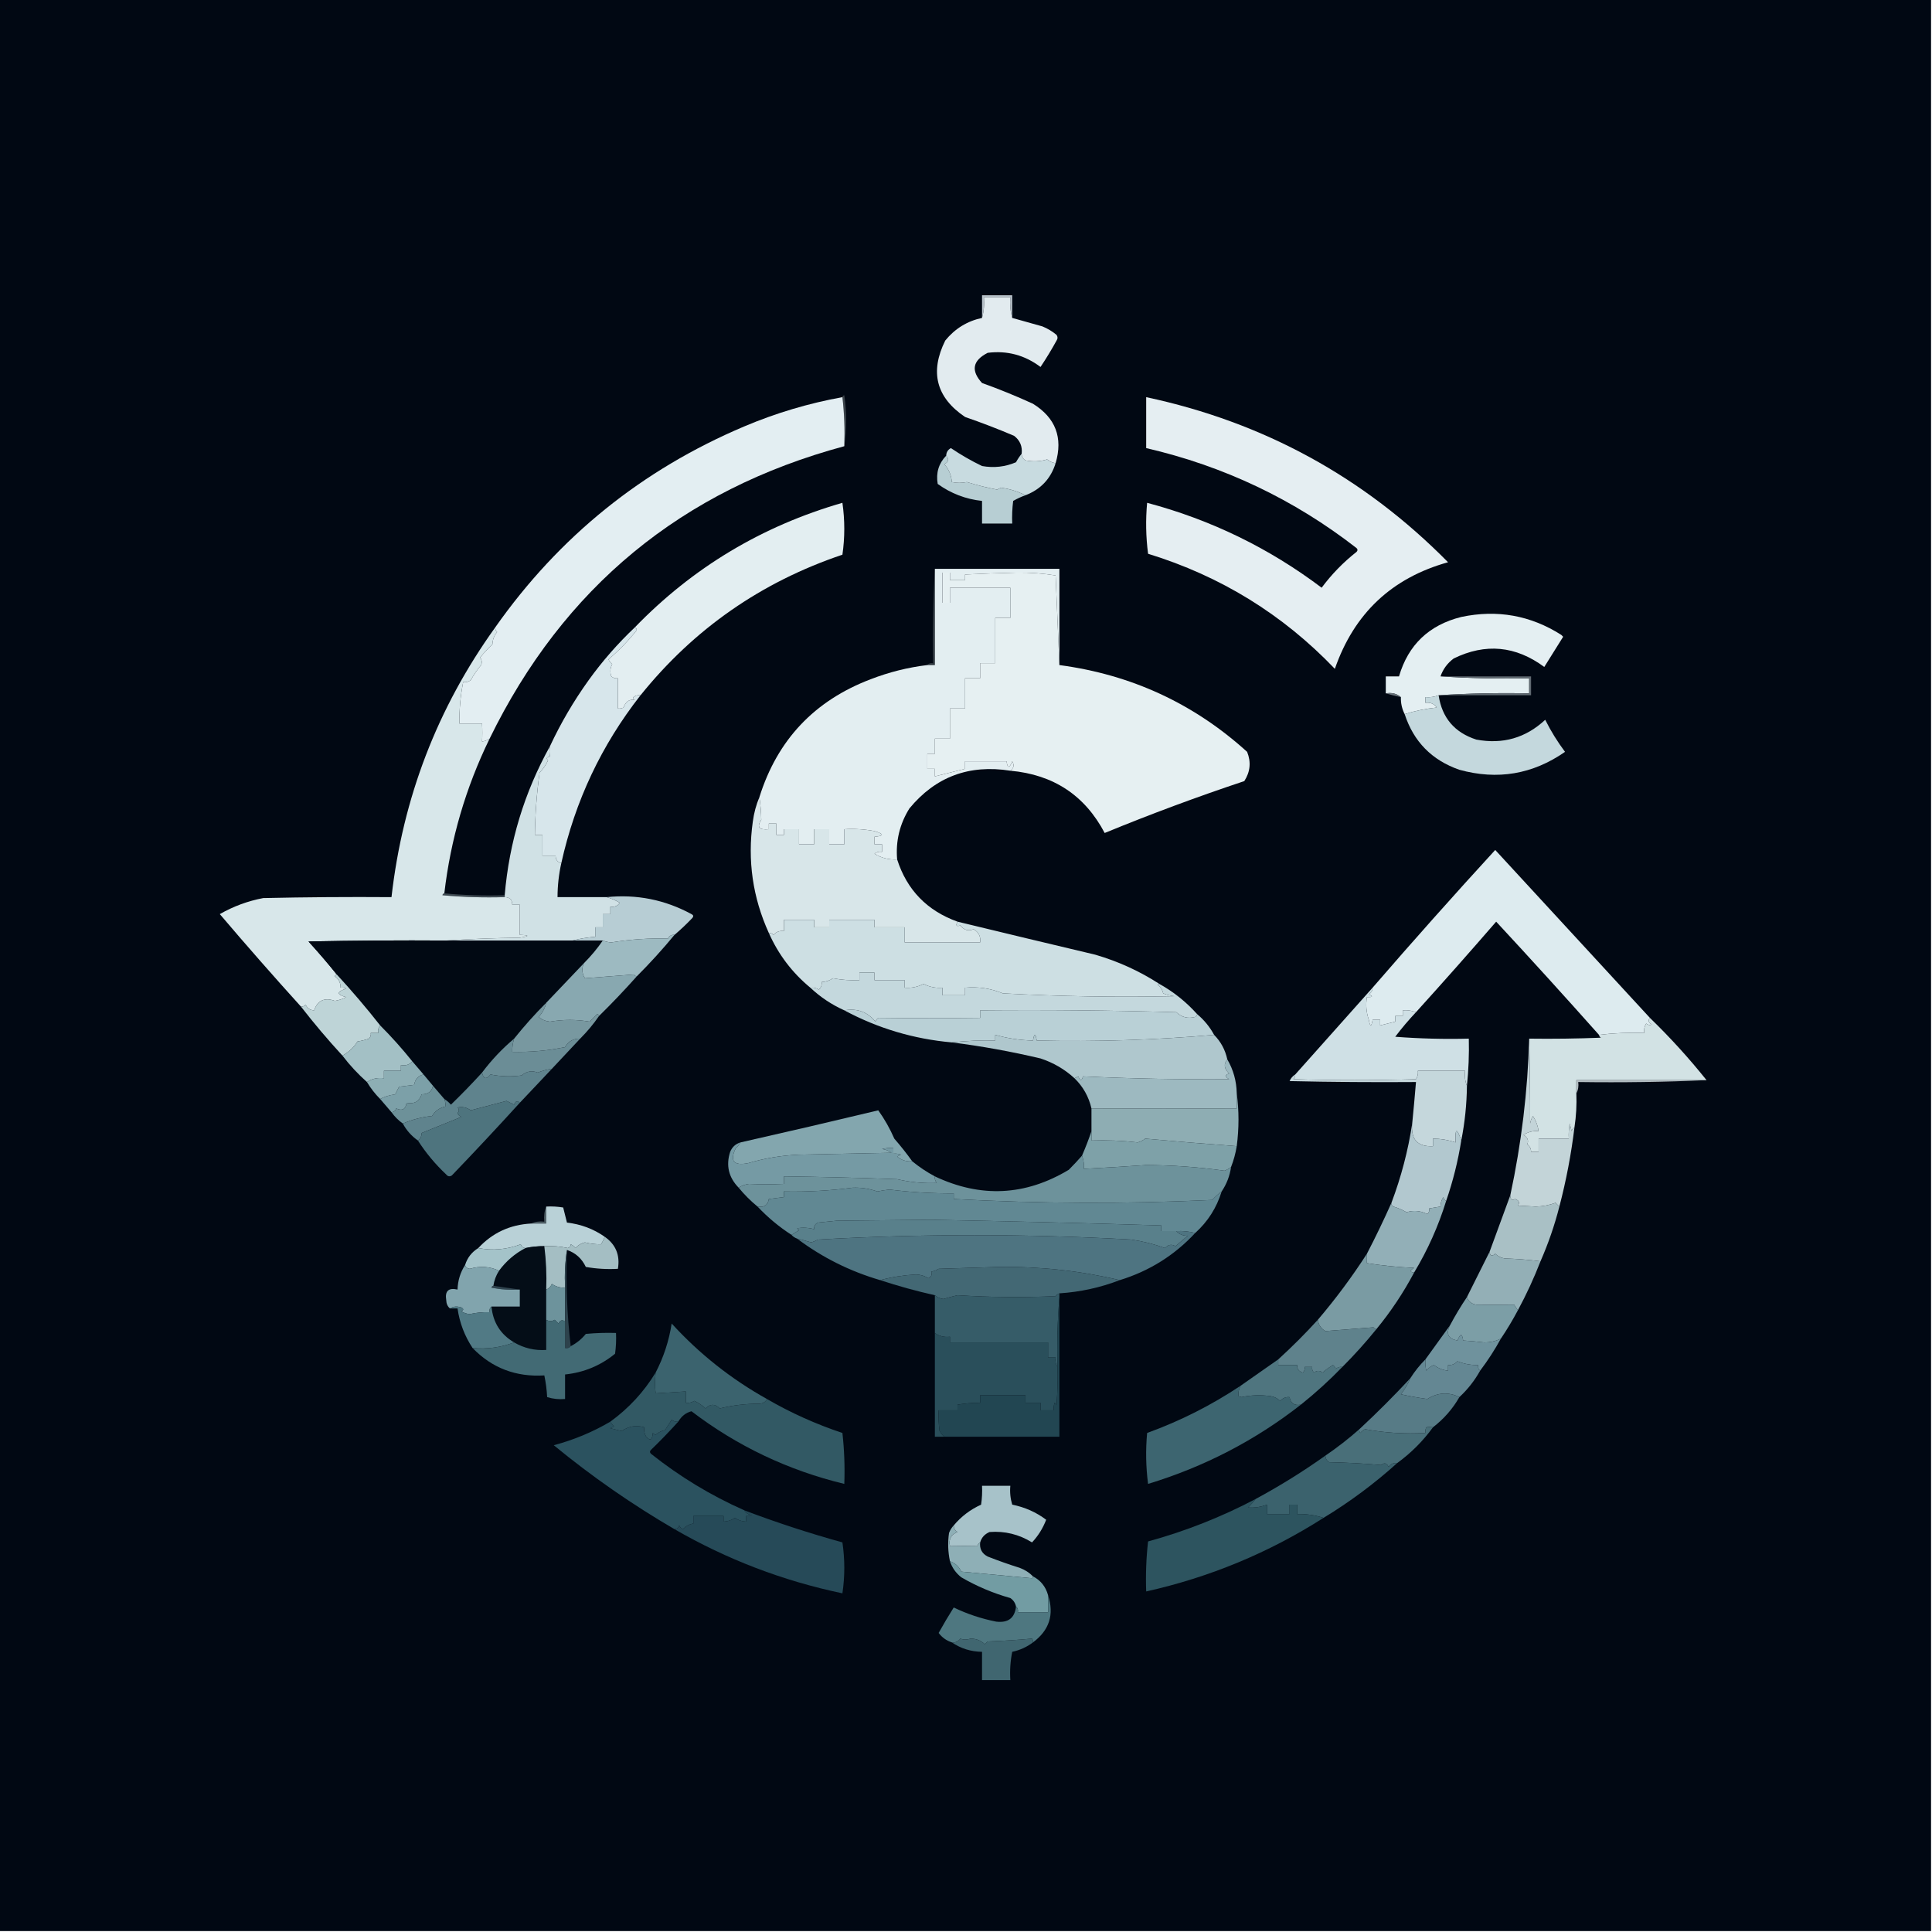 <?xml version="1.0" encoding="UTF-8"?>
<!DOCTYPE svg PUBLIC "-//W3C//DTD SVG 1.1//EN" "http://www.w3.org/Graphics/SVG/1.1/DTD/svg11.dtd">
<svg xmlns="http://www.w3.org/2000/svg" version="1.1" width="1024px" height="1024px" style="shape-rendering:geometricPrecision; text-rendering:geometricPrecision; image-rendering:optimizeQuality; fill-rule:evenodd; clip-rule:evenodd" xmlns:xlink="http://www.w3.org/1999/xlink">
<g><path style="opacity:1" fill="#010813" d="M -0.5,-0.5 C 340.833,-0.5 682.167,-0.5 1023.5,-0.5C 1023.5,340.833 1023.5,682.167 1023.5,1023.5C 682.167,1023.5 340.833,1023.5 -0.5,1023.5C -0.5,682.167 -0.5,340.833 -0.5,-0.5 Z"/></g>
<g><path style="opacity:1" fill="#b8c2ca" d="M 536.5,168.5 C 535.518,165.038 535.185,161.371 535.5,157.5C 530.833,157.5 526.167,157.5 521.5,157.5C 521.815,161.371 521.482,165.038 520.5,168.5C 520.5,164.5 520.5,160.5 520.5,156.5C 525.833,156.5 531.167,156.5 536.5,156.5C 536.5,160.5 536.5,164.5 536.5,168.5 Z"/></g>
<g><path style="opacity:1" fill="#e2ebef" d="M 536.5,168.5 C 541.711,169.973 547.044,171.473 552.5,173C 555.249,174.123 557.749,175.623 560,177.5C 560.667,178.5 560.667,179.5 560,180.5C 557.365,185.298 554.532,189.965 551.5,194.5C 543.16,188.219 533.826,185.719 523.5,187C 515.484,191.098 514.484,196.432 520.5,203C 529.661,206.276 538.661,209.942 547.5,214C 559.478,221.457 563.478,231.957 559.5,245.5C 557.83,245.249 556.33,244.582 555,243.5C 551.256,244.626 547.423,244.793 543.5,244C 542.177,243.184 541.511,242.017 541.5,240.5C 541.953,236.574 540.62,233.408 537.5,231C 528.948,227.362 520.281,224.029 511.5,221C 496.212,210.684 492.712,197.184 501,180.5C 506.129,174.191 512.629,170.191 520.5,168.5C 521.482,165.038 521.815,161.371 521.5,157.5C 526.167,157.5 530.833,157.5 535.5,157.5C 535.185,161.371 535.518,165.038 536.5,168.5 Z"/></g>
<g><path style="opacity:1" fill="#3a4249" d="M 446.5,210.5 C 446.56,209.957 446.893,209.624 447.5,209.5C 448.822,218.658 448.822,227.658 447.5,236.5C 447.826,227.651 447.493,218.984 446.5,210.5 Z"/></g>
<g><path style="opacity:1" fill="#e3eef2" d="M 446.5,210.5 C 447.493,218.984 447.826,227.651 447.5,236.5C 361.281,259.729 298.615,311.395 259.5,391.5C 258.198,392.357 256.865,392.857 255.5,393C 255.678,390.045 255.678,386.879 255.5,383.5C 251.5,383.5 247.5,383.5 243.5,383.5C 243.395,376.087 244.062,368.753 245.5,361.5C 246.978,361.762 248.311,361.429 249.5,360.5C 251.086,357.659 252.92,354.993 255,352.5C 255.595,351.101 255.428,349.768 254.5,348.5C 256.483,346.016 258.65,343.683 261,341.5C 261.093,338.993 261.926,336.826 263.5,335C 262.748,334.329 262.414,333.496 262.5,332.5C 296.331,284.415 340.331,248.915 394.5,226C 411.294,218.901 428.627,213.734 446.5,210.5 Z"/></g>
<g><path style="opacity:1" fill="#b7ced3" d="M 501.5,241.5 C 503.116,243.416 502.782,244.916 500.5,246C 502.873,248.64 504.207,251.807 504.5,255.5C 507.053,256.056 509.72,256.056 512.5,255.5C 517.751,257.146 523.084,258.479 528.5,259.5C 529.167,259.167 529.833,258.833 530.5,258.5C 535.081,259.094 539.414,260.428 543.5,262.5C 541.333,263.269 539.166,264.269 537,265.5C 536.501,269.486 536.334,273.486 536.5,277.5C 531.167,277.5 525.833,277.5 520.5,277.5C 520.5,273.5 520.5,269.5 520.5,265.5C 511.857,264.564 504.024,261.564 497,256.5C 496.002,250.667 497.502,245.667 501.5,241.5 Z"/></g>
<g><path style="opacity:1" fill="#c8dbe0" d="M 541.5,240.5 C 541.511,242.017 542.177,243.184 543.5,244C 547.423,244.793 551.256,244.626 555,243.5C 556.33,244.582 557.83,245.249 559.5,245.5C 556.936,253.732 551.602,259.399 543.5,262.5C 539.414,260.428 535.081,259.094 530.5,258.5C 529.833,258.833 529.167,259.167 528.5,259.5C 523.084,258.479 517.751,257.146 512.5,255.5C 509.72,256.056 507.053,256.056 504.5,255.5C 504.207,251.807 502.873,248.64 500.5,246C 502.782,244.916 503.116,243.416 501.5,241.5C 501.572,239.689 502.405,238.356 504,237.5C 509.232,241.05 514.732,244.217 520.5,247C 526.755,248.127 532.755,247.46 538.5,245C 539.399,243.348 540.399,241.848 541.5,240.5 Z"/></g>
<g><path style="opacity:1" fill="#e5eef2" d="M 607.5,210.5 C 669.723,223.771 723.056,252.938 767.5,298C 737.694,306.303 717.694,325.136 707.5,354.5C 679.938,325.657 646.938,305.323 608.5,293.5C 607.335,284.518 607.168,275.518 608,266.5C 641.848,275.508 672.681,290.508 700.5,311.5C 705.814,304.352 711.981,298.019 719,292.5C 719.667,291.833 719.667,291.167 719,290.5C 685.843,264.709 648.676,247.042 607.5,237.5C 607.5,228.5 607.5,219.5 607.5,210.5 Z"/></g>
<g><path style="opacity:1" fill="#e3eef1" d="M 339.5,368.5 C 338.448,368.351 337.448,368.517 336.5,369C 335.167,369.667 335.167,370.333 336.5,371C 333.635,370.459 331.635,371.793 330.5,375C 329.552,375.483 328.552,375.649 327.5,375.5C 327.5,370.167 327.5,364.833 327.5,359.5C 326.178,359.67 325.011,359.337 324,358.5C 323.242,356.231 323.409,354.064 324.5,352C 323.643,351.311 322.977,350.478 322.5,349.5C 328.041,344.793 333.041,339.627 337.5,334C 337.43,333.235 337.097,332.735 336.5,332.5C 367.171,300.818 403.838,278.818 446.5,266.5C 447.817,275.727 447.817,284.893 446.5,294C 403.49,308.487 367.824,333.321 339.5,368.5 Z"/></g>
<g><path style="opacity:1" fill="#30383f" d="M 495.5,301.5 C 495.5,318.5 495.5,335.5 495.5,352.5C 494.167,352.5 492.833,352.5 491.5,352.5C 492.209,351.596 493.209,351.263 494.5,351.5C 494.17,334.658 494.503,317.992 495.5,301.5 Z"/></g>
<g><path style="opacity:1" fill="#e4eff2" d="M 763.5,358.5 C 778.991,359.496 794.658,359.83 810.5,359.5C 810.5,362.167 810.5,364.833 810.5,367.5C 794.325,367.17 778.325,367.504 762.5,368.5C 760.283,369.369 757.95,369.702 755.5,369.5C 755.5,370.5 755.5,371.5 755.5,372.5C 758.045,372.151 760.045,372.984 761.5,375C 755.647,375.601 749.98,376.768 744.5,378.5C 743.072,375.697 742.405,372.697 742.5,369.5C 740.365,367.631 737.698,366.964 734.5,367.5C 734.5,364.5 734.5,361.5 734.5,358.5C 736.833,358.5 739.167,358.5 741.5,358.5C 746.39,341.78 757.39,331.28 774.5,327C 793.552,322.98 811.219,326.147 827.5,336.5C 827.833,336.833 828.167,337.167 828.5,337.5C 825.167,342.833 821.833,348.167 818.5,353.5C 803.328,342.282 787.328,340.782 770.5,349C 767.152,351.501 764.818,354.668 763.5,358.5 Z"/></g>
<g><path style="opacity:1" fill="#e3eef1" d="M 495.5,301.5 C 517.5,301.5 539.5,301.5 561.5,301.5C 561.5,318.5 561.5,335.5 561.5,352.5C 560.826,336.765 560.16,320.931 559.5,305C 552.729,303.915 545.895,303.415 539,303.5C 529.7,303.725 520.533,304.059 511.5,304.5C 511.5,305.5 511.5,306.5 511.5,307.5C 508.833,307.5 506.167,307.5 503.5,307.5C 503.5,306.167 503.5,304.833 503.5,303.5C 502.167,303.5 500.833,303.5 499.5,303.5C 499.5,308.833 499.5,314.167 499.5,319.5C 500.833,319.5 502.167,319.5 503.5,319.5C 503.5,316.833 503.5,314.167 503.5,311.5C 514.167,311.5 524.833,311.5 535.5,311.5C 535.5,316.833 535.5,322.167 535.5,327.5C 532.833,327.5 530.167,327.5 527.5,327.5C 527.5,335.5 527.5,343.5 527.5,351.5C 524.833,351.5 522.167,351.5 519.5,351.5C 519.5,354.167 519.5,356.833 519.5,359.5C 516.833,359.5 514.167,359.5 511.5,359.5C 511.5,364.833 511.5,370.167 511.5,375.5C 508.833,375.5 506.167,375.5 503.5,375.5C 503.5,380.833 503.5,386.167 503.5,391.5C 500.833,391.5 498.167,391.5 495.5,391.5C 495.5,394.167 495.5,396.833 495.5,399.5C 494.167,399.5 492.833,399.5 491.5,399.5C 491.5,402.167 491.5,404.833 491.5,407.5C 492.833,407.5 494.167,407.5 495.5,407.5C 495.5,408.833 495.5,410.167 495.5,411.5C 500.815,410.188 506.148,408.855 511.5,407.5C 511.5,406.167 511.5,404.833 511.5,403.5C 518.833,403.5 526.167,403.5 533.5,403.5C 534.004,407.335 535.004,407.335 536.5,403.5C 537.684,405.467 537.351,407.134 535.5,408.5C 513.672,405.047 495.838,411.714 482,428.5C 476.847,436.779 474.68,445.779 475.5,455.5C 471.191,455.756 467.191,454.756 463.5,452.5C 464.689,451.571 466.022,451.238 467.5,451.5C 467.5,450.167 467.5,448.833 467.5,447.5C 466.167,447.5 464.833,447.5 463.5,447.5C 463.5,446.167 463.5,444.833 463.5,443.5C 468.694,443.058 468.694,442.058 463.5,440.5C 458.208,439.505 452.875,439.172 447.5,439.5C 447.5,442.167 447.5,444.833 447.5,447.5C 444.833,447.5 442.167,447.5 439.5,447.5C 439.5,444.833 439.5,442.167 439.5,439.5C 436.833,439.5 434.167,439.5 431.5,439.5C 431.5,442.167 431.5,444.833 431.5,447.5C 428.833,447.5 426.167,447.5 423.5,447.5C 423.5,444.833 423.5,442.167 423.5,439.5C 420.833,439.5 418.167,439.5 415.5,439.5C 415.5,440.5 415.5,441.5 415.5,442.5C 414.167,442.5 412.833,442.5 411.5,442.5C 411.5,440.5 411.5,438.5 411.5,436.5C 410.167,436.5 408.833,436.5 407.5,436.5C 407.5,437.5 407.5,438.5 407.5,439.5C 402.297,440.016 400.964,438.35 403.5,434.5C 403.422,430.51 403.089,426.51 402.5,422.5C 411.993,392.171 431.659,371.338 461.5,360C 471.209,356.239 481.209,353.739 491.5,352.5C 492.833,352.5 494.167,352.5 495.5,352.5C 495.5,335.5 495.5,318.5 495.5,301.5 Z"/></g>
<g><path style="opacity:1" fill="#677178" d="M 734.5,367.5 C 737.698,366.964 740.365,367.631 742.5,369.5C 739.72,368.922 737.053,368.255 734.5,367.5 Z"/></g>
<g><path style="opacity:1" fill="#606971" d="M 763.5,358.5 C 779.5,358.5 795.5,358.5 811.5,358.5C 811.5,361.833 811.5,365.167 811.5,368.5C 795.167,368.5 778.833,368.5 762.5,368.5C 778.325,367.504 794.325,367.17 810.5,367.5C 810.5,364.833 810.5,362.167 810.5,359.5C 794.658,359.83 778.991,359.496 763.5,358.5 Z"/></g>
<g><path style="opacity:1" fill="#e6f0f2" d="M 561.5,352.5 C 599.606,357.571 632.773,372.904 661,398.5C 663.179,403.908 662.679,409.075 659.5,414C 634.511,422.329 609.844,431.496 585.5,441.5C 574.99,421.554 558.323,410.554 535.5,408.5C 537.351,407.134 537.684,405.467 536.5,403.5C 535.004,407.335 534.004,407.335 533.5,403.5C 526.167,403.5 518.833,403.5 511.5,403.5C 511.5,404.833 511.5,406.167 511.5,407.5C 506.148,408.855 500.815,410.188 495.5,411.5C 495.5,410.167 495.5,408.833 495.5,407.5C 494.167,407.5 492.833,407.5 491.5,407.5C 491.5,404.833 491.5,402.167 491.5,399.5C 492.833,399.5 494.167,399.5 495.5,399.5C 495.5,396.833 495.5,394.167 495.5,391.5C 498.167,391.5 500.833,391.5 503.5,391.5C 503.5,386.167 503.5,380.833 503.5,375.5C 506.167,375.5 508.833,375.5 511.5,375.5C 511.5,370.167 511.5,364.833 511.5,359.5C 514.167,359.5 516.833,359.5 519.5,359.5C 519.5,356.833 519.5,354.167 519.5,351.5C 522.167,351.5 524.833,351.5 527.5,351.5C 527.5,343.5 527.5,335.5 527.5,327.5C 530.167,327.5 532.833,327.5 535.5,327.5C 535.5,322.167 535.5,316.833 535.5,311.5C 524.833,311.5 514.167,311.5 503.5,311.5C 503.5,314.167 503.5,316.833 503.5,319.5C 502.167,319.5 500.833,319.5 499.5,319.5C 499.5,314.167 499.5,308.833 499.5,303.5C 500.833,303.5 502.167,303.5 503.5,303.5C 503.5,304.833 503.5,306.167 503.5,307.5C 506.167,307.5 508.833,307.5 511.5,307.5C 511.5,306.5 511.5,305.5 511.5,304.5C 520.533,304.059 529.7,303.725 539,303.5C 545.895,303.415 552.729,303.915 559.5,305C 560.16,320.931 560.826,336.765 561.5,352.5 Z"/></g>
<g><path style="opacity:1" fill="#c4d8dd" d="M 762.5,368.5 C 764.289,380.457 770.956,388.291 782.5,392C 796.522,394.623 808.689,391.123 819,381.5C 821.999,387.502 825.499,393.168 829.5,398.5C 812.388,410.408 793.721,413.574 773.5,408C 758.922,402.922 749.255,393.089 744.5,378.5C 749.98,376.768 755.647,375.601 761.5,375C 760.045,372.984 758.045,372.151 755.5,372.5C 755.5,371.5 755.5,370.5 755.5,369.5C 757.95,369.702 760.283,369.369 762.5,368.5 Z"/></g>
<g><path style="opacity:1" fill="#d7e6eb" d="M 336.5,332.5 C 337.097,332.735 337.43,333.235 337.5,334C 333.041,339.627 328.041,344.793 322.5,349.5C 322.977,350.478 323.643,351.311 324.5,352C 323.409,354.064 323.242,356.231 324,358.5C 325.011,359.337 326.178,359.67 327.5,359.5C 327.5,364.833 327.5,370.167 327.5,375.5C 328.552,375.649 329.552,375.483 330.5,375C 331.635,371.793 333.635,370.459 336.5,371C 335.167,370.333 335.167,369.667 336.5,369C 337.448,368.517 338.448,368.351 339.5,368.5C 318.809,394.887 304.809,424.554 297.5,457.5C 295.468,456.952 294.468,455.619 294.5,453.5C 292.167,453.5 289.833,453.5 287.5,453.5C 287.5,449.833 287.5,446.167 287.5,442.5C 286.167,442.5 284.833,442.5 283.5,442.5C 283.654,431.453 284.487,420.453 286,409.5C 287.87,407.595 289.37,405.428 290.5,403C 289.366,401.984 289.699,401.317 291.5,401C 291.146,399.374 291.146,397.541 291.5,395.5C 297.205,383.266 304.039,371.599 312,360.5C 319.287,350.381 327.453,341.048 336.5,332.5 Z"/></g>
<g><path style="opacity:1" fill="#d0e1e5" d="M 291.5,395.5 C 291.146,397.541 291.146,399.374 291.5,401C 289.699,401.317 289.366,401.984 290.5,403C 289.37,405.428 287.87,407.595 286,409.5C 284.487,420.453 283.654,431.453 283.5,442.5C 284.833,442.5 286.167,442.5 287.5,442.5C 287.5,446.167 287.5,449.833 287.5,453.5C 289.833,453.5 292.167,453.5 294.5,453.5C 294.468,455.619 295.468,456.952 297.5,457.5C 296.181,463.419 295.514,469.419 295.5,475.5C 304.167,475.5 312.833,475.5 321.5,475.5C 323.903,476.131 326.236,477.131 328.5,478.5C 327.332,480.217 325.665,480.884 323.5,480.5C 323.5,481.833 323.5,483.167 323.5,484.5C 322.167,484.5 320.833,484.5 319.5,484.5C 319.5,486.833 319.5,489.167 319.5,491.5C 318.167,491.5 316.833,491.5 315.5,491.5C 315.5,493.167 315.5,494.833 315.5,496.5C 311.316,496.851 307.316,497.518 303.5,498.5C 281.167,498.5 258.833,498.5 236.5,498.5C 249.327,497.669 262.327,497.169 275.5,497C 280.794,496.182 280.794,495.682 275.5,495.5C 275.5,490.167 275.5,484.833 275.5,479.5C 274.167,479.5 272.833,479.5 271.5,479.5C 271.512,476.858 270.179,475.525 267.5,475.5C 267.5,475.167 267.5,474.833 267.5,474.5C 269.898,446.317 277.898,419.983 291.5,395.5 Z"/></g>
<g><path style="opacity:1" fill="#d8e6e9" d="M 402.5,422.5 C 403.089,426.51 403.422,430.51 403.5,434.5C 400.964,438.35 402.297,440.016 407.5,439.5C 407.5,438.5 407.5,437.5 407.5,436.5C 408.833,436.5 410.167,436.5 411.5,436.5C 411.5,438.5 411.5,440.5 411.5,442.5C 412.833,442.5 414.167,442.5 415.5,442.5C 415.5,441.5 415.5,440.5 415.5,439.5C 418.167,439.5 420.833,439.5 423.5,439.5C 423.5,442.167 423.5,444.833 423.5,447.5C 426.167,447.5 428.833,447.5 431.5,447.5C 431.5,444.833 431.5,442.167 431.5,439.5C 434.167,439.5 436.833,439.5 439.5,439.5C 439.5,442.167 439.5,444.833 439.5,447.5C 442.167,447.5 444.833,447.5 447.5,447.5C 447.5,444.833 447.5,442.167 447.5,439.5C 452.875,439.172 458.208,439.505 463.5,440.5C 468.694,442.058 468.694,443.058 463.5,443.5C 463.5,444.833 463.5,446.167 463.5,447.5C 464.833,447.5 466.167,447.5 467.5,447.5C 467.5,448.833 467.5,450.167 467.5,451.5C 466.022,451.238 464.689,451.571 463.5,452.5C 467.191,454.756 471.191,455.756 475.5,455.5C 480.676,471.678 491.342,482.678 507.5,488.5C 506.407,490.567 506.907,491.234 509,490.5C 510.952,492.998 513.285,493.665 516,492.5C 518.741,494.067 519.908,496.401 519.5,499.5C 506.167,499.5 492.833,499.5 479.5,499.5C 479.5,496.833 479.5,494.167 479.5,491.5C 474.167,491.5 468.833,491.5 463.5,491.5C 463.5,490.167 463.5,488.833 463.5,487.5C 455.5,487.5 447.5,487.5 439.5,487.5C 439.5,488.833 439.5,490.167 439.5,491.5C 436.833,491.5 434.167,491.5 431.5,491.5C 431.5,490.167 431.5,488.833 431.5,487.5C 426.167,487.5 420.833,487.5 415.5,487.5C 415.5,489.5 415.5,491.5 415.5,493.5C 413.278,493.178 411.444,493.845 410,495.5C 409.329,494.748 408.496,494.414 407.5,494.5C 398.955,475.758 396.121,456.091 399,435.5C 399.614,430.89 400.78,426.557 402.5,422.5 Z"/></g>
<g><path style="opacity:1" fill="#ddebef" d="M 874.5,539.5 C 873.355,540.793 873.689,541.959 875.5,543C 874.451,543.492 873.451,543.326 872.5,542.5C 871.548,544.045 871.215,545.712 871.5,547.5C 863.414,547.199 855.414,547.533 847.5,548.5C 829.574,528.343 811.408,508.343 793,488.5C 778.968,504.694 764.801,520.694 750.5,536.5C 748.283,535.631 745.95,535.298 743.5,535.5C 743.5,536.5 743.5,537.5 743.5,538.5C 742.167,538.5 740.833,538.5 739.5,538.5C 739.5,539.5 739.5,540.5 739.5,541.5C 736.833,542.167 734.167,542.833 731.5,543.5C 731.5,542.5 731.5,541.5 731.5,540.5C 730.167,540.5 728.833,540.5 727.5,540.5C 726.883,544.422 726.216,544.422 725.5,540.5C 724.141,536.471 723.808,532.471 724.5,528.5C 727.598,528.587 727.932,528.087 725.5,527C 726.823,526.184 727.489,525.017 727.5,523.5C 748.831,498.838 770.497,474.504 792.5,450.5C 819.827,480.161 847.16,509.828 874.5,539.5 Z"/></g>
<g><path style="opacity:1" fill="#3d4850" d="M 235.5,473.5 C 245.987,474.494 256.654,474.828 267.5,474.5C 267.5,474.833 267.5,475.167 267.5,475.5C 256.48,475.832 245.48,475.499 234.5,474.5C 234.624,473.893 234.957,473.56 235.5,473.5 Z"/></g>
<g><path style="opacity:1" fill="#d8e7ea" d="M 262.5,332.5 C 262.414,333.496 262.748,334.329 263.5,335C 261.926,336.826 261.093,338.993 261,341.5C 258.65,343.683 256.483,346.016 254.5,348.5C 255.428,349.768 255.595,351.101 255,352.5C 252.92,354.993 251.086,357.659 249.5,360.5C 248.311,361.429 246.978,361.762 245.5,361.5C 244.062,368.753 243.395,376.087 243.5,383.5C 247.5,383.5 251.5,383.5 255.5,383.5C 255.678,386.879 255.678,390.045 255.5,393C 256.865,392.857 258.198,392.357 259.5,391.5C 246.839,417.48 238.839,444.814 235.5,473.5C 234.957,473.56 234.624,473.893 234.5,474.5C 245.48,475.499 256.48,475.832 267.5,475.5C 270.179,475.525 271.512,476.858 271.5,479.5C 272.833,479.5 274.167,479.5 275.5,479.5C 275.5,484.833 275.5,490.167 275.5,495.5C 280.794,495.682 280.794,496.182 275.5,497C 262.327,497.169 249.327,497.669 236.5,498.5C 212.164,498.333 187.831,498.5 163.5,499C 168.71,504.706 173.71,510.539 178.5,516.5C 177.957,516.56 177.624,516.893 177.5,517.5C 179.571,518.976 180.571,520.976 180.5,523.5C 181.552,523.351 182.552,523.517 183.5,524C 178.306,525.67 178.306,527.17 183.5,528.5C 181.608,529.473 179.608,530.14 177.5,530.5C 172.035,528.534 168.369,530.2 166.5,535.5C 164.408,535.439 162.908,534.439 162,532.5C 161.329,533.252 160.496,533.586 159.5,533.5C 144.949,517.426 130.615,501.093 116.5,484.5C 123.683,480.383 131.35,477.55 139.5,476C 162.164,475.5 184.831,475.333 207.5,475.5C 213.48,422.866 231.813,375.199 262.5,332.5 Z"/></g>
<g><path style="opacity:1" fill="#b7cdd4" d="M 321.5,475.5 C 337.46,473.881 352.46,476.881 366.5,484.5C 367.521,485.002 367.688,485.668 367,486.5C 363.964,489.704 360.797,492.704 357.5,495.5C 355.876,495.36 354.71,496.027 354,497.5C 344.089,497.203 334.089,497.87 324,499.5C 322.408,499.395 320.908,499.061 319.5,498.5C 314.167,498.5 308.833,498.5 303.5,498.5C 307.316,497.518 311.316,496.851 315.5,496.5C 315.5,494.833 315.5,493.167 315.5,491.5C 316.833,491.5 318.167,491.5 319.5,491.5C 319.5,489.167 319.5,486.833 319.5,484.5C 320.833,484.5 322.167,484.5 323.5,484.5C 323.5,483.167 323.5,481.833 323.5,480.5C 325.665,480.884 327.332,480.217 328.5,478.5C 326.236,477.131 323.903,476.131 321.5,475.5 Z"/></g>
<g><path style="opacity:1" fill="#010913" d="M 236.5,498.5 C 258.833,498.5 281.167,498.5 303.5,498.5C 308.833,498.5 314.167,498.5 319.5,498.5C 316.543,502.792 313.21,506.792 309.5,510.5C 302.861,517.474 296.194,524.474 289.5,531.5C 283.491,537.51 277.825,543.843 272.5,550.5C 266.13,555.869 260.463,561.869 255.5,568.5C 250.23,574.271 244.73,579.938 239,585.5C 237.961,584.29 236.794,583.29 235.5,582.5C 233.471,580.142 231.471,577.808 229.5,575.5C 227.823,573.46 226.156,571.46 224.5,569.5C 222.471,567.142 220.471,564.808 218.5,562.5C 213.175,555.843 207.509,549.51 201.5,543.5C 194.179,534.181 186.512,525.181 178.5,516.5C 173.71,510.539 168.71,504.706 163.5,499C 187.831,498.5 212.164,498.333 236.5,498.5 Z"/></g>
<g><path style="opacity:1" fill="#cddfe3" d="M 507.5,488.5 C 531.776,494.39 556.109,500.223 580.5,506C 592.686,509.55 604.02,514.717 614.5,521.5C 614.062,521.435 613.728,521.601 613.5,522C 615.099,523.066 616.099,524.566 616.5,526.5C 618.423,527.308 620.423,527.808 622.5,528C 592.178,528.627 561.845,528.127 531.5,526.5C 525.123,523.868 518.457,522.868 511.5,523.5C 511.5,524.833 511.5,526.167 511.5,527.5C 507.5,527.5 503.5,527.5 499.5,527.5C 499.5,526.167 499.5,524.833 499.5,523.5C 495.975,523.785 492.642,523.119 489.5,521.5C 486.358,523.119 483.025,523.785 479.5,523.5C 479.5,522.167 479.5,520.833 479.5,519.5C 474.167,519.5 468.833,519.5 463.5,519.5C 463.5,518.167 463.5,516.833 463.5,515.5C 460.833,515.5 458.167,515.5 455.5,515.5C 455.5,516.833 455.5,518.167 455.5,519.5C 450.789,519.718 446.122,519.385 441.5,518.5C 439.666,519.754 437.666,520.421 435.5,520.5C 435.688,522.103 435.188,523.437 434,524.5C 432.644,523.62 431.144,523.286 429.5,523.5C 419.87,515.542 412.537,505.875 407.5,494.5C 408.496,494.414 409.329,494.748 410,495.5C 411.444,493.845 413.278,493.178 415.5,493.5C 415.5,491.5 415.5,489.5 415.5,487.5C 420.833,487.5 426.167,487.5 431.5,487.5C 431.5,488.833 431.5,490.167 431.5,491.5C 434.167,491.5 436.833,491.5 439.5,491.5C 439.5,490.167 439.5,488.833 439.5,487.5C 447.5,487.5 455.5,487.5 463.5,487.5C 463.5,488.833 463.5,490.167 463.5,491.5C 468.833,491.5 474.167,491.5 479.5,491.5C 479.5,494.167 479.5,496.833 479.5,499.5C 492.833,499.5 506.167,499.5 519.5,499.5C 519.908,496.401 518.741,494.067 516,492.5C 513.285,493.665 510.952,492.998 509,490.5C 506.907,491.234 506.407,490.567 507.5,488.5 Z"/></g>
<g><path style="opacity:1" fill="#9dbac1" d="M 357.5,495.5 C 351.174,503.158 344.508,510.492 337.5,517.5C 336.883,517.389 336.383,517.056 336,516.5C 327.333,517.167 318.667,517.833 310,518.5C 308.39,515.872 308.223,513.205 309.5,510.5C 313.21,506.792 316.543,502.792 319.5,498.5C 320.908,499.061 322.408,499.395 324,499.5C 334.089,497.87 344.089,497.203 354,497.5C 354.71,496.027 355.876,495.36 357.5,495.5 Z"/></g>
<g><path style="opacity:1" fill="#c4d8dd" d="M 614.5,521.5 C 622.038,525.7 628.704,531.034 634.5,537.5C 634.389,538.117 634.056,538.617 633.5,539C 629.65,540.038 626.317,539.204 623.5,536.5C 588.84,535.5 554.173,535.167 519.5,535.5C 519.5,536.833 519.5,538.167 519.5,539.5C 501.447,539.736 483.447,539.736 465.5,539.5C 464.808,540.025 464.308,540.692 464,541.5C 459.744,536.297 454.244,534.297 447.5,535.5C 440.803,532.489 434.803,528.489 429.5,523.5C 431.144,523.286 432.644,523.62 434,524.5C 435.188,523.437 435.688,522.103 435.5,520.5C 437.666,520.421 439.666,519.754 441.5,518.5C 446.122,519.385 450.789,519.718 455.5,519.5C 455.5,518.167 455.5,516.833 455.5,515.5C 458.167,515.5 460.833,515.5 463.5,515.5C 463.5,516.833 463.5,518.167 463.5,519.5C 468.833,519.5 474.167,519.5 479.5,519.5C 479.5,520.833 479.5,522.167 479.5,523.5C 483.025,523.785 486.358,523.119 489.5,521.5C 492.642,523.119 495.975,523.785 499.5,523.5C 499.5,524.833 499.5,526.167 499.5,527.5C 503.5,527.5 507.5,527.5 511.5,527.5C 511.5,526.167 511.5,524.833 511.5,523.5C 518.457,522.868 525.123,523.868 531.5,526.5C 561.845,528.127 592.178,528.627 622.5,528C 620.423,527.808 618.423,527.308 616.5,526.5C 616.099,524.566 615.099,523.066 613.5,522C 613.728,521.601 614.062,521.435 614.5,521.5 Z"/></g>
<g><path style="opacity:1" fill="#88a8b0" d="M 309.5,510.5 C 308.223,513.205 308.39,515.872 310,518.5C 318.667,517.833 327.333,517.167 336,516.5C 336.383,517.056 336.883,517.389 337.5,517.5C 331.055,524.733 324.389,531.733 317.5,538.5C 317.44,537.957 317.107,537.624 316.5,537.5C 315.167,538.833 313.833,540.167 312.5,541.5C 305.531,540.288 298.531,540.288 291.5,541.5C 289.22,541.267 287.22,540.434 285.5,539C 287.54,536.815 288.874,534.315 289.5,531.5C 296.194,524.474 302.861,517.474 309.5,510.5 Z"/></g>
<g><path style="opacity:1" fill="#b9d0d6" d="M 447.5,535.5 C 454.244,534.297 459.744,536.297 464,541.5C 464.308,540.692 464.808,540.025 465.5,539.5C 483.447,539.736 501.447,539.736 519.5,539.5C 519.5,538.167 519.5,536.833 519.5,535.5C 554.173,535.167 588.84,535.5 623.5,536.5C 626.317,539.204 629.65,540.038 633.5,539C 634.056,538.617 634.389,538.117 634.5,537.5C 638.215,540.607 641.215,544.273 643.5,548.5C 612.252,551.225 580.918,552.225 549.5,551.5C 548.833,547.5 548.167,547.5 547.5,551.5C 540.676,551.362 534.01,550.362 527.5,548.5C 527.5,549.5 527.5,550.5 527.5,551.5C 519.799,551.309 512.132,551.642 504.5,552.5C 484.234,550.689 465.234,545.022 447.5,535.5 Z"/></g>
<g><path style="opacity:1" fill="#bed4d7" d="M 178.5,516.5 C 186.512,525.181 194.179,534.181 201.5,543.5C 200.566,544.568 200.232,545.901 200.5,547.5C 199.167,547.5 197.833,547.5 196.5,547.5C 196.719,548.675 196.386,549.675 195.5,550.5C 193.556,551.189 191.556,551.689 189.5,552C 187.509,555.172 184.843,557.672 181.5,559.5C 173.791,551.127 166.458,542.46 159.5,533.5C 160.496,533.586 161.329,533.252 162,532.5C 162.908,534.439 164.408,535.439 166.5,535.5C 168.369,530.2 172.035,528.534 177.5,530.5C 179.608,530.14 181.608,529.473 183.5,528.5C 178.306,527.17 178.306,525.67 183.5,524C 182.552,523.517 181.552,523.351 180.5,523.5C 180.571,520.976 179.571,518.976 177.5,517.5C 177.624,516.893 177.957,516.56 178.5,516.5 Z"/></g>
<g><path style="opacity:1" fill="#7898a0" d="M 289.5,531.5 C 288.874,534.315 287.54,536.815 285.5,539C 287.22,540.434 289.22,541.267 291.5,541.5C 298.531,540.288 305.531,540.288 312.5,541.5C 313.833,540.167 315.167,538.833 316.5,537.5C 317.107,537.624 317.44,537.957 317.5,538.5C 314.566,542.773 311.233,546.773 307.5,550.5C 303.861,550.422 301.194,551.922 299.5,555C 290.285,556.906 280.952,557.739 271.5,557.5C 271.448,555.097 271.781,552.764 272.5,550.5C 277.825,543.843 283.491,537.51 289.5,531.5 Z"/></g>
<g><path style="opacity:1" fill="#cfe0e5" d="M 727.5,523.5 C 727.489,525.017 726.823,526.184 725.5,527C 727.932,528.087 727.598,528.587 724.5,528.5C 723.808,532.471 724.141,536.471 725.5,540.5C 726.216,544.422 726.883,544.422 727.5,540.5C 728.833,540.5 730.167,540.5 731.5,540.5C 731.5,541.5 731.5,542.5 731.5,543.5C 734.167,542.833 736.833,542.167 739.5,541.5C 739.5,540.5 739.5,539.5 739.5,538.5C 740.833,538.5 742.167,538.5 743.5,538.5C 743.5,537.5 743.5,536.5 743.5,535.5C 745.95,535.298 748.283,535.631 750.5,536.5C 746.604,540.617 742.937,544.95 739.5,549.5C 752.483,550.499 765.483,550.832 778.5,550.5C 778.705,558.867 778.371,567.2 777.5,575.5C 776.527,573.052 776.194,570.385 776.5,567.5C 768.167,567.5 759.833,567.5 751.5,567.5C 751.714,569.144 751.38,570.644 750.5,572C 728.833,572.667 707.167,572.667 685.5,572C 686.252,571.329 686.586,570.496 686.5,569.5C 700.195,554.141 713.862,538.808 727.5,523.5 Z"/></g>
<g><path style="opacity:1" fill="#afc7cd" d="M 643.5,548.5 C 647.064,552.091 649.398,556.425 650.5,561.5C 648.432,563.961 648.766,566.461 651.5,569C 649.109,569.691 649.109,570.691 651.5,572C 625.595,572.206 599.761,571.706 574,570.5C 573.374,572.991 572.541,572.991 571.5,570.5C 570.817,570.863 570.15,571.196 569.5,571.5C 564.316,566.737 558.316,563.237 551.5,561C 535.862,557.303 520.195,554.47 504.5,552.5C 512.132,551.642 519.799,551.309 527.5,551.5C 527.5,550.5 527.5,549.5 527.5,548.5C 534.01,550.362 540.676,551.362 547.5,551.5C 548.167,547.5 548.833,547.5 549.5,551.5C 580.918,552.225 612.252,551.225 643.5,548.5 Z"/></g>
<g><path style="opacity:1" fill="#d2e2e4" d="M 874.5,539.5 C 885.21,549.876 895.21,560.876 904.5,572.5C 881.5,572.5 858.5,572.5 835.5,572.5C 835.5,574.833 835.5,577.167 835.5,579.5C 835.746,585.559 835.413,591.559 834.5,597.5C 833.778,597.918 833.278,598.584 833,599.5C 832.667,598.167 832.333,596.833 832,595.5C 831.503,598.146 831.336,600.813 831.5,603.5C 826.167,603.5 820.833,603.5 815.5,603.5C 815.5,605.833 815.5,608.167 815.5,610.5C 814.167,610.5 812.833,610.5 811.5,610.5C 811.52,608.857 810.853,607.524 809.5,606.5C 810.349,604.49 809.682,602.823 807.5,601.5C 809.933,599.946 812.6,599.28 815.5,599.5C 815.083,596.657 814.083,593.99 812.5,591.5C 811.719,592.729 811.219,594.062 811,595.5C 811.036,580.536 810.869,565.536 810.5,550.5C 823.171,550.667 835.838,550.5 848.5,550C 847.944,549.617 847.611,549.117 847.5,548.5C 855.414,547.533 863.414,547.199 871.5,547.5C 871.215,545.712 871.548,544.045 872.5,542.5C 873.451,543.326 874.451,543.492 875.5,543C 873.689,541.959 873.355,540.793 874.5,539.5 Z"/></g>
<g><path style="opacity:1" fill="#a3c0c5" d="M 201.5,543.5 C 207.509,549.51 213.175,555.843 218.5,562.5C 217.082,564.308 215.082,564.975 212.5,564.5C 212.5,565.5 212.5,566.5 212.5,567.5C 209.5,567.5 206.5,567.5 203.5,567.5C 203.5,568.833 203.5,570.167 203.5,571.5C 200.123,571.068 197.123,571.735 194.5,573.5C 189.711,569.255 185.378,564.589 181.5,559.5C 184.843,557.672 187.509,555.172 189.5,552C 191.556,551.689 193.556,551.189 195.5,550.5C 196.386,549.675 196.719,548.675 196.5,547.5C 197.833,547.5 199.167,547.5 200.5,547.5C 200.232,545.901 200.566,544.568 201.5,543.5 Z"/></g>
<g><path style="opacity:1" fill="#6b8d96" d="M 272.5,550.5 C 271.781,552.764 271.448,555.097 271.5,557.5C 280.952,557.739 290.285,556.906 299.5,555C 301.194,551.922 303.861,550.422 307.5,550.5C 302.5,555.833 297.5,561.167 292.5,566.5C 289.933,566.855 287.433,567.521 285,568.5C 281.941,567.287 279.108,567.787 276.5,570C 270.96,570.764 265.46,570.597 260,569.5C 257.75,572.287 256.25,571.954 255.5,568.5C 260.463,561.869 266.13,555.869 272.5,550.5 Z"/></g>
<g><path style="opacity:1" fill="#8daeb4" d="M 218.5,562.5 C 220.471,564.808 222.471,567.142 224.5,569.5C 221.682,570.156 220.015,571.989 219.5,575C 216.833,575.333 214.167,575.667 211.5,576C 210.833,577.333 210.167,578.667 209.5,580C 206.176,580.517 203.51,581.35 201.5,582.5C 198.785,579.786 196.451,576.786 194.5,573.5C 197.123,571.735 200.123,571.068 203.5,571.5C 203.5,570.167 203.5,568.833 203.5,567.5C 206.5,567.5 209.5,567.5 212.5,567.5C 212.5,566.5 212.5,565.5 212.5,564.5C 215.082,564.975 217.082,564.308 218.5,562.5 Z"/></g>
<g><path style="opacity:1" fill="#7ca0a8" d="M 224.5,569.5 C 226.156,571.46 227.823,573.46 229.5,575.5C 228.843,578.559 226.843,580.059 223.5,580C 222.164,583.832 219.497,585.332 215.5,584.5C 215.005,587.997 213.172,588.997 210,587.5C 209.583,588.756 208.75,589.423 207.5,589.5C 205.5,587.167 203.5,584.833 201.5,582.5C 203.51,581.35 206.176,580.517 209.5,580C 210.167,578.667 210.833,577.333 211.5,576C 214.167,575.667 216.833,575.333 219.5,575C 220.015,571.989 221.682,570.156 224.5,569.5 Z"/></g>
<g><path style="opacity:1" fill="#b2bcc1" d="M 904.5,572.5 C 882.575,573.499 859.909,573.833 836.5,573.5C 836.795,575.735 836.461,577.735 835.5,579.5C 835.5,577.167 835.5,574.833 835.5,572.5C 858.5,572.5 881.5,572.5 904.5,572.5 Z"/></g>
<g><path style="opacity:1" fill="#9db9c0" d="M 650.5,561.5 C 653.704,566.972 655.371,572.972 655.5,579.5C 655.5,582.167 655.5,584.833 655.5,587.5C 629.778,587.637 604.111,587.637 578.5,587.5C 577.046,581.254 574.046,575.921 569.5,571.5C 570.15,571.196 570.817,570.863 571.5,570.5C 572.541,572.991 573.374,572.991 574,570.5C 599.761,571.706 625.595,572.206 651.5,572C 649.109,570.691 649.109,569.691 651.5,569C 648.766,566.461 648.432,563.961 650.5,561.5 Z"/></g>
<g><path style="opacity:1" fill="#6d9199" d="M 229.5,575.5 C 231.471,577.808 233.471,580.142 235.5,582.5C 236.028,583.847 236.195,585.181 236,586.5C 232.933,587.195 230.6,588.862 229,591.5C 223.607,592.053 218.44,593.387 213.5,595.5C 211.167,593.833 209.167,591.833 207.5,589.5C 208.75,589.423 209.583,588.756 210,587.5C 213.172,588.997 215.005,587.997 215.5,584.5C 219.497,585.332 222.164,583.832 223.5,580C 226.843,580.059 228.843,578.559 229.5,575.5 Z"/></g>
<g><path style="opacity:1" fill="#c5d7dc" d="M 777.5,575.5 C 777.399,585.303 776.399,594.97 774.5,604.5C 772.129,597.513 771.129,597.846 771.5,605.5C 767.63,604.201 763.63,603.534 759.5,603.5C 759.5,604.833 759.5,606.167 759.5,607.5C 751.33,607.902 747.663,603.902 748.5,595.5C 749.227,588.173 749.893,580.84 750.5,573.5C 728.164,573.667 705.831,573.5 683.5,573C 684.163,571.482 685.163,570.315 686.5,569.5C 686.586,570.496 686.252,571.329 685.5,572C 707.167,572.667 728.833,572.667 750.5,572C 751.38,570.644 751.714,569.144 751.5,567.5C 759.833,567.5 768.167,567.5 776.5,567.5C 776.194,570.385 776.527,573.052 777.5,575.5 Z"/></g>
<g><path style="opacity:1" fill="#8eadb3" d="M 655.5,579.5 C 656.735,588.686 656.735,598.019 655.5,607.5C 639.207,606.295 623.041,604.962 607,603.5C 605.806,604.43 604.473,605.097 603,605.5C 594.876,604.545 586.71,604.212 578.5,604.5C 578.5,602.833 578.5,601.167 578.5,599.5C 578.5,595.5 578.5,591.5 578.5,587.5C 604.111,587.637 629.778,587.637 655.5,587.5C 655.5,584.833 655.5,582.167 655.5,579.5 Z"/></g>
<g><path style="opacity:1" fill="#5f838d" d="M 292.5,566.5 C 286.805,572.526 281.139,578.526 275.5,584.5C 274.213,583.232 273.213,583.565 272.5,585.5C 271.167,584.833 269.833,584.167 268.5,583.5C 262.169,585.163 255.835,586.829 249.5,588.5C 247.348,586.931 245.014,586.431 242.5,587C 243.424,587.85 243.424,588.85 242.5,590C 242.905,590.945 243.572,591.612 244.5,592C 237.512,594.826 230.512,597.66 223.5,600.5C 223.473,602.199 222.806,603.533 221.5,604.5C 218.097,602.1 215.43,599.1 213.5,595.5C 218.44,593.387 223.607,592.053 229,591.5C 230.6,588.862 232.933,587.195 236,586.5C 236.195,585.181 236.028,583.847 235.5,582.5C 236.794,583.29 237.961,584.29 239,585.5C 244.73,579.938 250.23,574.271 255.5,568.5C 256.25,571.954 257.75,572.287 260,569.5C 265.46,570.597 270.96,570.764 276.5,570C 279.108,567.787 281.941,567.287 285,568.5C 287.433,567.521 289.933,566.855 292.5,566.5 Z"/></g>
<g><path style="opacity:1" fill="#4e747e" d="M 275.5,584.5 C 263.705,597.464 251.705,610.297 239.5,623C 238.365,623.749 237.365,623.583 236.5,622.5C 230.7,617.045 225.7,611.045 221.5,604.5C 222.806,603.533 223.473,602.199 223.5,600.5C 230.512,597.66 237.512,594.826 244.5,592C 243.572,591.612 242.905,590.945 242.5,590C 243.424,588.85 243.424,587.85 242.5,587C 245.014,586.431 247.348,586.931 249.5,588.5C 255.835,586.829 262.169,585.163 268.5,583.5C 269.833,584.167 271.167,584.833 272.5,585.5C 273.213,583.565 274.213,583.232 275.5,584.5 Z"/></g>
<g><path style="opacity:1" fill="#83a6ae" d="M 483.5,615.5 C 480.475,615.769 477.808,614.936 475.5,613C 476.167,612.667 476.833,612.333 477.5,612C 476.207,611.51 474.873,611.343 473.5,611.5C 473.5,610.5 473.5,609.5 473.5,608.5C 471.473,608.338 469.473,608.505 467.5,609C 469.384,609.216 471.051,609.883 472.5,611C 456.167,611.333 439.833,611.667 423.5,612C 414.291,612.387 405.291,613.887 396.5,616.5C 388.823,618.003 386.657,615.336 390,608.5C 391.045,607.627 391.878,606.627 392.5,605.5C 416.859,599.994 441.192,594.327 465.5,588.5C 468.824,593.14 471.657,598.14 474,603.5C 477.381,607.375 480.547,611.375 483.5,615.5 Z"/></g>
<g><path style="opacity:1" fill="#c3d4d8" d="M 810.5,550.5 C 810.869,565.536 811.036,580.536 811,595.5C 811.219,594.062 811.719,592.729 812.5,591.5C 814.083,593.99 815.083,596.657 815.5,599.5C 812.6,599.28 809.933,599.946 807.5,601.5C 809.682,602.823 810.349,604.49 809.5,606.5C 810.853,607.524 811.52,608.857 811.5,610.5C 812.833,610.5 814.167,610.5 815.5,610.5C 815.5,608.167 815.5,605.833 815.5,603.5C 820.833,603.5 826.167,603.5 831.5,603.5C 831.336,600.813 831.503,598.146 832,595.5C 832.333,596.833 832.667,598.167 833,599.5C 833.278,598.584 833.778,597.918 834.5,597.5C 832.784,611.693 830.118,625.693 826.5,639.5C 825.849,638.909 825.182,638.243 824.5,637.5C 821.193,638.75 817.693,639.416 814,639.5C 810.833,639.333 807.667,639.167 804.5,639C 805.622,637.387 805.122,636.22 803,635.5C 801.375,636.412 800.541,635.745 800.5,633.5C 806.394,606.021 809.727,578.354 810.5,550.5 Z"/></g>
<g><path style="opacity:1" fill="#7ea1a8" d="M 578.5,599.5 C 578.5,601.167 578.5,602.833 578.5,604.5C 586.71,604.212 594.876,604.545 603,605.5C 604.473,605.097 605.806,604.43 607,603.5C 623.041,604.962 639.207,606.295 655.5,607.5C 654.866,611.373 653.866,615.039 652.5,618.5C 651.469,619.355 650.303,620.022 649,620.5C 635.25,618.568 621.416,617.568 607.5,617.5C 596.371,618.292 585.371,618.958 574.5,619.5C 574.676,617.204 574.342,614.871 573.5,612.5C 575.387,608.158 577.054,603.825 578.5,599.5 Z"/></g>
<g><path style="opacity:1" fill="#759aa4" d="M 392.5,605.5 C 391.878,606.627 391.045,607.627 390,608.5C 386.657,615.336 388.823,618.003 396.5,616.5C 405.291,613.887 414.291,612.387 423.5,612C 439.833,611.667 456.167,611.333 472.5,611C 471.051,609.883 469.384,609.216 467.5,609C 469.473,608.505 471.473,608.338 473.5,608.5C 473.5,609.5 473.5,610.5 473.5,611.5C 474.873,611.343 476.207,611.51 477.5,612C 476.833,612.333 476.167,612.667 475.5,613C 477.808,614.936 480.475,615.769 483.5,615.5C 487.228,618.559 491.228,621.226 495.5,623.5C 495.33,624.822 495.663,625.989 496.5,627C 489.395,627.269 482.395,626.603 475.5,625C 455.505,624.25 435.505,623.75 415.5,623.5C 415.5,624.833 415.5,626.167 415.5,627.5C 409.262,627.793 403.095,627.793 397,627.5C 394.991,627.758 393.157,628.425 391.5,629.5C 386.182,624.05 384.682,617.717 387,610.5C 388.076,607.921 389.909,606.254 392.5,605.5 Z"/></g>
<g><path style="opacity:1" fill="#b2c8cf" d="M 748.5,595.5 C 747.663,603.902 751.33,607.902 759.5,607.5C 759.5,606.167 759.5,604.833 759.5,603.5C 763.63,603.534 767.63,604.201 771.5,605.5C 771.129,597.846 772.129,597.513 774.5,604.5C 772.769,615.424 770.102,626.091 766.5,636.5C 765.778,636.082 765.278,635.416 765,634.5C 763.991,636.025 763.491,637.692 763.5,639.5C 761.5,639.833 759.5,640.167 757.5,640.5C 757.719,641.675 757.386,642.675 756.5,643.5C 752.927,641.684 749.261,641.351 745.5,642.5C 743.278,641.222 740.944,640.222 738.5,639.5C 737.702,639.043 737.369,638.376 737.5,637.5C 742.666,623.776 746.333,609.776 748.5,595.5 Z"/></g>
<g><path style="opacity:1" fill="#6d929b" d="M 573.5,612.5 C 574.342,614.871 574.676,617.204 574.5,619.5C 585.371,618.958 596.371,618.292 607.5,617.5C 621.416,617.568 635.25,618.568 649,620.5C 650.303,620.022 651.469,619.355 652.5,618.5C 651.796,623.29 650.129,627.623 647.5,631.5C 645.743,632.787 644.076,634.287 642.5,636C 596.82,638.144 551.153,637.977 505.5,635.5C 505.5,634.5 505.5,633.5 505.5,632.5C 494.124,632.572 482.791,631.905 471.5,630.5C 469.314,630.711 467.147,631.044 465,631.5C 460.823,630.016 456.489,629.35 452,629.5C 439.883,631.092 427.716,631.758 415.5,631.5C 415.5,632.5 415.5,633.5 415.5,634.5C 412.833,634.833 410.167,635.167 407.5,635.5C 406.969,638.779 404.969,640.113 401.5,639.5C 397.833,636.5 394.5,633.167 391.5,629.5C 393.157,628.425 394.991,627.758 397,627.5C 403.095,627.793 409.262,627.793 415.5,627.5C 415.5,626.167 415.5,624.833 415.5,623.5C 435.505,623.75 455.505,624.25 475.5,625C 482.395,626.603 489.395,627.269 496.5,627C 495.663,625.989 495.33,624.822 495.5,623.5C 519.819,635.001 543.486,633.834 566.5,620C 568.966,617.521 571.299,615.021 573.5,612.5 Z"/></g>
<g><path style="opacity:1" fill="#618893" d="M 647.5,631.5 C 644.841,640.149 640.175,647.482 633.5,653.5C 630.236,652.676 626.902,652.342 623.5,652.5C 620.833,652.5 618.167,652.5 615.5,652.5C 615.5,651.5 615.5,650.5 615.5,649.5C 574.854,648.247 534.187,647.247 493.5,646.5C 476.833,646.667 460.167,646.833 443.5,647C 440.167,647.333 436.833,647.667 433.5,648C 432.027,648.71 431.36,649.876 431.5,651.5C 428.531,650.671 425.531,650.505 422.5,651C 422.833,651.333 423.167,651.667 423.5,652C 422.142,652.934 420.808,653.768 419.5,654.5C 412.891,650.224 406.891,645.224 401.5,639.5C 404.969,640.113 406.969,638.779 407.5,635.5C 410.167,635.167 412.833,634.833 415.5,634.5C 415.5,633.5 415.5,632.5 415.5,631.5C 427.716,631.758 439.883,631.092 452,629.5C 456.489,629.35 460.823,630.016 465,631.5C 467.147,631.044 469.314,630.711 471.5,630.5C 482.791,631.905 494.124,632.572 505.5,632.5C 505.5,633.5 505.5,634.5 505.5,635.5C 551.153,637.977 596.82,638.144 642.5,636C 644.076,634.287 645.743,632.787 647.5,631.5 Z"/></g>
<g><path style="opacity:1" fill="#59808b" d="M 623.5,652.5 C 624.949,654.164 626.949,654.998 629.5,655C 627.333,656.833 625.167,658.667 623,660.5C 620.983,659.294 619.149,659.627 617.5,661.5C 611.665,659.374 605.665,657.874 599.5,657C 544.15,653.883 488.816,653.883 433.5,657C 432.391,657.638 431.225,658.138 430,658.5C 427.503,657.751 425.003,657.084 422.5,656.5C 421.29,656.068 420.29,655.401 419.5,654.5C 420.808,653.768 422.142,652.934 423.5,652C 423.167,651.667 422.833,651.333 422.5,651C 425.531,650.505 428.531,650.671 431.5,651.5C 431.36,649.876 432.027,648.71 433.5,648C 436.833,647.667 440.167,647.333 443.5,647C 460.167,646.833 476.833,646.667 493.5,646.5C 534.187,647.247 574.854,648.247 615.5,649.5C 615.5,650.5 615.5,651.5 615.5,652.5C 618.167,652.5 620.833,652.5 623.5,652.5 Z"/></g>
<g><path style="opacity:1" fill="#4c5c63" d="M 289.5,639.5 C 289.5,642.5 289.5,645.5 289.5,648.5C 286.833,648.5 284.167,648.5 281.5,648.5C 283.607,647.532 285.941,647.198 288.5,647.5C 288.194,644.615 288.527,641.948 289.5,639.5 Z"/></g>
<g><path style="opacity:1" fill="#b9d1d7" d="M 289.5,639.5 C 292.518,639.335 295.518,639.502 298.5,640C 299.167,642.667 299.833,645.333 300.5,648C 307.888,648.848 314.554,651.348 320.5,655.5C 320.029,656.901 319.362,658.234 318.5,659.5C 315.719,659.536 312.886,659.202 310,658.5C 308.018,658.99 306.351,659.99 305,661.5C 304.311,660.643 303.478,659.977 302.5,659.5C 302.511,660.441 302.011,661.108 301,661.5C 296.889,660.596 292.722,660.263 288.5,660.5C 285.119,660.46 281.786,660.793 278.5,661.5C 277.25,661.423 276.417,660.756 276,659.5C 268.67,662.287 261.17,662.953 253.5,661.5C 260.991,653.424 270.324,649.091 281.5,648.5C 284.167,648.5 286.833,648.5 289.5,648.5C 289.5,645.5 289.5,642.5 289.5,639.5 Z"/></g>
<g><path style="opacity:1" fill="#a9c0c5" d="M 800.5,633.5 C 800.541,635.745 801.375,636.412 803,635.5C 805.122,636.22 805.622,637.387 804.5,639C 807.667,639.167 810.833,639.333 814,639.5C 817.693,639.416 821.193,638.75 824.5,637.5C 825.182,638.243 825.849,638.909 826.5,639.5C 823.968,649.428 820.635,659.095 816.5,668.5C 810.247,667.707 803.914,667.207 797.5,667C 795.559,666.696 793.893,665.863 792.5,664.5C 790.775,666.092 789.775,665.758 789.5,663.5C 793.193,653.414 796.859,643.414 800.5,633.5 Z"/></g>
<g><path style="opacity:1" fill="#4e7481" d="M 623.5,652.5 C 626.902,652.342 630.236,652.676 633.5,653.5C 622.465,665.359 609.131,673.693 593.5,678.5C 572.692,673.57 551.359,671.236 529.5,671.5C 518.833,671.833 508.167,672.167 497.5,672.5C 496.271,673.281 494.938,673.781 493.5,674C 494.258,675.364 493.758,676.531 492,677.5C 490.13,676.257 487.964,675.59 485.5,675.5C 479.024,675.853 472.69,676.853 466.5,678.5C 450.4,673.783 435.733,666.45 422.5,656.5C 425.003,657.084 427.503,657.751 430,658.5C 431.225,658.138 432.391,657.638 433.5,657C 488.816,653.883 544.15,653.883 599.5,657C 605.665,657.874 611.665,659.374 617.5,661.5C 619.149,659.627 620.983,659.294 623,660.5C 625.167,658.667 627.333,656.833 629.5,655C 626.949,654.998 624.949,654.164 623.5,652.5 Z"/></g>
<g><path style="opacity:1" fill="#040d17" d="M 288.5,660.5 C 289.466,668.08 289.799,675.747 289.5,683.5C 289.5,688.833 289.5,694.167 289.5,699.5C 289.5,704.833 289.5,710.167 289.5,715.5C 283.389,715.889 277.723,714.555 272.5,711.5C 265.302,707.28 261.302,700.947 260.5,692.5C 265.5,692.5 270.5,692.5 275.5,692.5C 275.5,689.5 275.5,686.5 275.5,683.5C 270.833,682.833 266.167,682.167 261.5,681.5C 261.94,678.62 262.94,675.954 264.5,673.5C 268.284,668.376 272.951,664.376 278.5,661.5C 281.786,660.793 285.119,660.46 288.5,660.5 Z"/></g>
<g><path style="opacity:1" fill="#92afb7" d="M 766.5,636.5 C 762.381,649.858 756.714,662.525 749.5,674.5C 747.158,674.225 747.158,673.392 749.5,672C 741.097,671.64 732.764,670.807 724.5,669.5C 724.5,667.833 724.5,666.167 724.5,664.5C 729.14,655.557 733.473,646.557 737.5,637.5C 737.369,638.376 737.702,639.043 738.5,639.5C 740.944,640.222 743.278,641.222 745.5,642.5C 749.261,641.351 752.927,641.684 756.5,643.5C 757.386,642.675 757.719,641.675 757.5,640.5C 759.5,640.167 761.5,639.833 763.5,639.5C 763.491,637.692 763.991,636.025 765,634.5C 765.278,635.416 765.778,636.082 766.5,636.5 Z"/></g>
<g><path style="opacity:1" fill="#a4bec3" d="M 320.5,655.5 C 326.383,659.612 328.717,665.278 327.5,672.5C 321.794,672.829 316.128,672.495 310.5,671.5C 308.363,667.023 305.03,664.023 300.5,662.5C 299.509,668.979 299.176,675.646 299.5,682.5C 296.951,682.613 294.618,681.946 292.5,680.5C 291.859,681.993 290.859,682.993 289.5,683.5C 289.799,675.747 289.466,668.08 288.5,660.5C 292.722,660.263 296.889,660.596 301,661.5C 302.011,661.108 302.511,660.441 302.5,659.5C 303.478,659.977 304.311,660.643 305,661.5C 306.351,659.99 308.018,658.99 310,658.5C 312.886,659.202 315.719,659.536 318.5,659.5C 319.362,658.234 320.029,656.901 320.5,655.5 Z"/></g>
<g><path style="opacity:1" fill="#a4c3c9" d="M 278.5,661.5 C 272.951,664.376 268.284,668.376 264.5,673.5C 259.528,671.222 254.362,670.888 249,672.5C 247.624,672.316 246.791,671.649 246.5,670.5C 247.694,666.637 250.027,663.637 253.5,661.5C 261.17,662.953 268.67,662.287 276,659.5C 276.417,660.756 277.25,661.423 278.5,661.5 Z"/></g>
<g><path style="opacity:1" fill="#436874" d="M 593.5,678.5 C 583.172,682.456 572.506,684.79 561.5,685.5C 560.711,685.783 560.044,686.283 559.5,687C 542.152,687.777 524.819,687.611 507.5,686.5C 504.979,687.089 502.479,687.755 500,688.5C 498.213,688.241 496.713,687.575 495.5,686.5C 485.718,684.304 476.052,681.638 466.5,678.5C 472.69,676.853 479.024,675.853 485.5,675.5C 487.964,675.59 490.13,676.257 492,677.5C 493.758,676.531 494.258,675.364 493.5,674C 494.938,673.781 496.271,673.281 497.5,672.5C 508.167,672.167 518.833,671.833 529.5,671.5C 551.359,671.236 572.692,673.57 593.5,678.5 Z"/></g>
<g><path style="opacity:1" fill="#93afb6" d="M 789.5,663.5 C 789.775,665.758 790.775,666.092 792.5,664.5C 793.893,665.863 795.559,666.696 797.5,667C 803.914,667.207 810.247,667.707 816.5,668.5C 813.045,677.411 809.045,686.077 804.5,694.5C 803.842,693.602 803.176,692.602 802.5,691.5C 795.861,691.606 789.194,691.606 782.5,691.5C 780.008,691.166 778.341,689.833 777.5,687.5C 781.533,679.435 785.533,671.435 789.5,663.5 Z"/></g>
<g><path style="opacity:1" fill="#30444f" d="M 261.5,681.5 C 266.167,682.167 270.833,682.833 275.5,683.5C 270.456,683.827 265.456,683.494 260.5,682.5C 260.624,681.893 260.957,681.56 261.5,681.5 Z"/></g>
<g><path style="opacity:1" fill="#81a4ad" d="M 246.5,670.5 C 246.791,671.649 247.624,672.316 249,672.5C 254.362,670.888 259.528,671.222 264.5,673.5C 262.94,675.954 261.94,678.62 261.5,681.5C 260.957,681.56 260.624,681.893 260.5,682.5C 265.456,683.494 270.456,683.827 275.5,683.5C 275.5,686.5 275.5,689.5 275.5,692.5C 270.5,692.5 265.5,692.5 260.5,692.5C 259.596,693.209 259.263,694.209 259.5,695.5C 255.958,695.38 252.458,695.714 249,696.5C 247.373,696.375 245.873,695.875 244.5,695C 245.833,694.333 245.833,693.667 244.5,693C 242.288,692.211 240.288,692.378 238.5,693.5C 237.235,692.486 236.569,690.986 236.5,689C 235.761,684.24 237.761,682.407 242.5,683.5C 242.654,678.711 243.987,674.378 246.5,670.5 Z"/></g>
<g><path style="opacity:1" fill="#7a9ba3" d="M 724.5,664.5 C 724.5,666.167 724.5,667.833 724.5,669.5C 732.764,670.807 741.097,671.64 749.5,672C 747.158,673.392 747.158,674.225 749.5,674.5C 743.826,685.188 737.159,695.188 729.5,704.5C 728.883,704.389 728.383,704.056 728,703.5C 719.53,704.18 711.03,704.847 702.5,705.5C 700.177,704.196 698.844,702.196 698.5,699.5C 707.969,688.374 716.636,676.707 724.5,664.5 Z"/></g>
<g><path style="opacity:1" fill="#6d939c" d="M 299.5,682.5 C 299.5,688.5 299.5,694.5 299.5,700.5C 298.12,699.294 296.953,699.627 296,701.5C 295.333,700.833 294.667,700.167 294,699.5C 292.586,700.413 291.086,700.413 289.5,699.5C 289.5,694.167 289.5,688.833 289.5,683.5C 290.859,682.993 291.859,681.993 292.5,680.5C 294.618,681.946 296.951,682.613 299.5,682.5 Z"/></g>
<g><path style="opacity:1" fill="#2d424c" d="M 300.5,662.5 C 299.848,679.866 300.514,696.866 302.5,713.5C 301.791,714.404 300.791,714.737 299.5,714.5C 299.5,709.833 299.5,705.167 299.5,700.5C 299.5,694.5 299.5,688.5 299.5,682.5C 299.176,675.646 299.509,668.979 300.5,662.5 Z"/></g>
<g><path style="opacity:1" fill="#365c68" d="M 561.5,685.5 C 561.5,686.167 561.5,686.833 561.5,687.5C 560.505,699.655 560.171,711.989 560.5,724.5C 559.549,723.081 559.216,721.415 559.5,719.5C 558.167,719.5 556.833,719.5 555.5,719.5C 555.5,716.833 555.5,714.167 555.5,711.5C 538.167,711.5 520.833,711.5 503.5,711.5C 503.5,710.5 503.5,709.5 503.5,708.5C 500.467,708.868 497.8,708.202 495.5,706.5C 495.5,699.833 495.5,693.167 495.5,686.5C 496.713,687.575 498.213,688.241 500,688.5C 502.479,687.755 504.979,687.089 507.5,686.5C 524.819,687.611 542.152,687.777 559.5,687C 560.044,686.283 560.711,685.783 561.5,685.5 Z"/></g>
<g><path style="opacity:1" fill="#7c9ea6" d="M 777.5,687.5 C 778.341,689.833 780.008,691.166 782.5,691.5C 789.194,691.606 795.861,691.606 802.5,691.5C 803.176,692.602 803.842,693.602 804.5,694.5C 801.737,699.701 798.737,704.701 795.5,709.5C 792.741,710.885 789.741,711.552 786.5,711.5C 782.837,711.056 779.171,710.722 775.5,710.5C 774.996,706.665 773.996,706.665 772.5,710.5C 767.618,709.665 766.285,706.998 768.5,702.5C 771.263,697.299 774.263,692.299 777.5,687.5 Z"/></g>
<g><path style="opacity:1" fill="#517a85" d="M 238.5,693.5 C 240.288,692.378 242.288,692.211 244.5,693C 245.833,693.667 245.833,694.333 244.5,695C 245.873,695.875 247.373,696.375 249,696.5C 252.458,695.714 255.958,695.38 259.5,695.5C 259.263,694.209 259.596,693.209 260.5,692.5C 261.302,700.947 265.302,707.28 272.5,711.5C 265.563,714.174 258.229,715.174 250.5,714.5C 246.267,708.14 243.601,701.14 242.5,693.5C 241.167,693.5 239.833,693.5 238.5,693.5 Z"/></g>
<g><path style="opacity:1" fill="#6f929d" d="M 768.5,702.5 C 766.285,706.998 767.618,709.665 772.5,710.5C 773.996,706.665 774.996,706.665 775.5,710.5C 779.171,710.722 782.837,711.056 786.5,711.5C 789.741,711.552 792.741,710.885 795.5,709.5C 792.254,715.418 788.587,721.085 784.5,726.5C 783.596,725.791 783.263,724.791 783.5,723.5C 779.694,723.588 776.028,722.921 772.5,721.5C 771.158,723.005 769.492,723.672 767.5,723.5C 767.5,724.5 767.5,725.5 767.5,726.5C 764.731,726.2 762.231,725.2 760,723.5C 758.395,724.101 757.062,725.101 756,726.5C 755.505,724.527 755.338,722.527 755.5,720.5C 759.845,714.462 764.179,708.462 768.5,702.5 Z"/></g>
<g><path style="opacity:1" fill="#426a74" d="M 289.5,699.5 C 291.086,700.413 292.586,700.413 294,699.5C 294.667,700.167 295.333,700.833 296,701.5C 296.953,699.627 298.12,699.294 299.5,700.5C 299.5,705.167 299.5,709.833 299.5,714.5C 300.791,714.737 301.791,714.404 302.5,713.5C 305.582,711.925 308.249,709.758 310.5,707C 315.823,706.501 321.156,706.334 326.5,706.5C 326.665,710.182 326.499,713.848 326,717.5C 318.315,723.788 309.481,727.455 299.5,728.5C 299.5,732.833 299.5,737.167 299.5,741.5C 296.223,741.784 293.057,741.451 290,740.5C 289.797,736.579 289.297,732.745 288.5,729C 273.444,729.923 260.777,725.09 250.5,714.5C 258.229,715.174 265.563,714.174 272.5,711.5C 277.723,714.555 283.389,715.889 289.5,715.5C 289.5,710.167 289.5,704.833 289.5,699.5 Z"/></g>
<g><path style="opacity:1" fill="#5f828c" d="M 698.5,699.5 C 698.844,702.196 700.177,704.196 702.5,705.5C 711.03,704.847 719.53,704.18 728,703.5C 728.383,704.056 728.883,704.389 729.5,704.5C 723.842,711.491 717.842,718.157 711.5,724.5C 710.178,724.33 709.011,724.663 708,725.5C 707.692,724.692 707.192,724.025 706.5,723.5C 704.492,724.686 702.659,726.02 701,727.5C 699.467,726.305 697.967,726.305 696.5,727.5C 695.614,726.675 695.281,725.675 695.5,724.5C 694.167,724.5 692.833,724.5 691.5,724.5C 691.719,725.675 691.386,726.675 690.5,727.5C 688.45,726.923 687.45,725.59 687.5,723.5C 684.167,723.5 680.833,723.5 677.5,723.5C 677.5,722.5 677.5,721.5 677.5,720.5C 684.833,713.833 691.833,706.833 698.5,699.5 Z"/></g>
<g><path style="opacity:1" fill="#2a4f5b" d="M 495.5,706.5 C 497.8,708.202 500.467,708.868 503.5,708.5C 503.5,709.5 503.5,710.5 503.5,711.5C 520.833,711.5 538.167,711.5 555.5,711.5C 555.5,714.167 555.5,716.833 555.5,719.5C 556.833,719.5 558.167,719.5 559.5,719.5C 559.216,721.415 559.549,723.081 560.5,724.5C 560.666,731.175 560.5,737.842 560,744.5C 559.667,744.167 559.333,743.833 559,743.5C 558.51,744.793 558.343,746.127 558.5,747.5C 556.167,747.5 553.833,747.5 551.5,747.5C 551.5,746.167 551.5,744.833 551.5,743.5C 548.833,743.5 546.167,743.5 543.5,743.5C 543.5,742.167 543.5,740.833 543.5,739.5C 535.5,739.5 527.5,739.5 519.5,739.5C 519.5,740.833 519.5,742.167 519.5,743.5C 515.466,743.505 511.466,743.838 507.5,744.5C 507.5,745.5 507.5,746.5 507.5,747.5C 504.167,747.5 500.833,747.5 497.5,747.5C 497.335,751.182 497.501,754.848 498,758.5C 498.698,759.691 499.531,760.691 500.5,761.5C 498.833,761.5 497.167,761.5 495.5,761.5C 495.5,743.167 495.5,724.833 495.5,706.5 Z"/></g>
<g><path style="opacity:1" fill="#4f757f" d="M 677.5,720.5 C 677.5,721.5 677.5,722.5 677.5,723.5C 680.833,723.5 684.167,723.5 687.5,723.5C 687.45,725.59 688.45,726.923 690.5,727.5C 691.386,726.675 691.719,725.675 691.5,724.5C 692.833,724.5 694.167,724.5 695.5,724.5C 695.281,725.675 695.614,726.675 696.5,727.5C 697.967,726.305 699.467,726.305 701,727.5C 702.659,726.02 704.492,724.686 706.5,723.5C 707.192,724.025 707.692,724.692 708,725.5C 709.011,724.663 710.178,724.33 711.5,724.5C 704.586,731.624 697.253,738.291 689.5,744.5C 686.031,745.113 684.031,743.779 683.5,740.5C 681.508,740.328 679.842,740.995 678.5,742.5C 677.107,741.137 675.441,740.304 673.5,740C 668.293,739.241 663.126,739.408 658,740.5C 657.5,740.333 657,740.167 656.5,740C 656.205,738.286 656.538,736.453 657.5,734.5C 664.196,729.824 670.862,725.157 677.5,720.5 Z"/></g>
<g><path style="opacity:1" fill="#648793" d="M 755.5,720.5 C 755.338,722.527 755.505,724.527 756,726.5C 757.062,725.101 758.395,724.101 760,723.5C 762.231,725.2 764.731,726.2 767.5,726.5C 767.5,725.5 767.5,724.5 767.5,723.5C 769.492,723.672 771.158,723.005 772.5,721.5C 776.028,722.921 779.694,723.588 783.5,723.5C 783.263,724.791 783.596,725.791 784.5,726.5C 781.565,731.765 777.899,736.432 773.5,740.5C 767.71,737.687 762.044,738.02 756.5,741.5C 751.805,740.863 747.138,740.03 742.5,739C 744.568,736.358 746.235,733.525 747.5,730.5C 749.817,726.854 752.484,723.52 755.5,720.5 Z"/></g>
<g><path style="opacity:1" fill="#3b636e" d="M 406.5,741.5 C 405.77,743.045 404.437,743.878 402.5,744C 395.362,743.988 388.362,744.821 381.5,746.5C 378.955,743.962 376.455,743.962 374,746.5C 372.246,744.886 370.246,743.553 368,742.5C 366.644,743.38 365.144,743.714 363.5,743.5C 363.5,741.5 363.5,739.5 363.5,737.5C 358.167,737.833 352.833,738.167 347.5,738.5C 347.073,734.996 347.073,731.329 347.5,727.5C 351.749,719.326 354.582,710.66 356,701.5C 370.693,717.589 387.526,730.922 406.5,741.5 Z"/></g>
<g><path style="opacity:1" fill="#224652" d="M 561.5,687.5 C 561.5,712.167 561.5,736.833 561.5,761.5C 541.167,761.5 520.833,761.5 500.5,761.5C 499.531,760.691 498.698,759.691 498,758.5C 497.501,754.848 497.335,751.182 497.5,747.5C 500.833,747.5 504.167,747.5 507.5,747.5C 507.5,746.5 507.5,745.5 507.5,744.5C 511.466,743.838 515.466,743.505 519.5,743.5C 519.5,742.167 519.5,740.833 519.5,739.5C 527.5,739.5 535.5,739.5 543.5,739.5C 543.5,740.833 543.5,742.167 543.5,743.5C 546.167,743.5 548.833,743.5 551.5,743.5C 551.5,744.833 551.5,746.167 551.5,747.5C 553.833,747.5 556.167,747.5 558.5,747.5C 558.343,746.127 558.51,744.793 559,743.5C 559.333,743.833 559.667,744.167 560,744.5C 560.5,737.842 560.666,731.175 560.5,724.5C 560.171,711.989 560.505,699.655 561.5,687.5 Z"/></g>
<g><path style="opacity:1" fill="#325964" d="M 347.5,727.5 C 347.073,731.329 347.073,734.996 347.5,738.5C 352.833,738.167 358.167,737.833 363.5,737.5C 363.5,739.5 363.5,741.5 363.5,743.5C 365.144,743.714 366.644,743.38 368,742.5C 370.246,743.553 372.246,744.886 374,746.5C 376.455,743.962 378.955,743.962 381.5,746.5C 388.362,744.821 395.362,743.988 402.5,744C 404.437,743.878 405.77,743.045 406.5,741.5C 419.125,748.83 432.459,754.83 446.5,759.5C 447.498,768.475 447.832,777.475 447.5,786.5C 417.751,779.313 390.751,766.48 366.5,748C 363.567,748.732 361.234,750.565 359.5,753.5C 358.178,753.67 357.011,753.337 356,752.5C 354.833,754.333 353.667,756.167 352.5,758C 350.579,758.36 348.912,759.194 347.5,760.5C 346.914,760.291 346.414,759.957 346,759.5C 345.77,763.213 344.603,763.88 342.5,761.5C 341.548,759.955 341.215,758.288 341.5,756.5C 337.267,755.218 333.267,755.885 329.5,758.5C 327.5,758 325.5,757.5 323.5,757C 324.167,756.667 324.833,756.333 325.5,756C 324.619,755.292 323.953,754.458 323.5,753.5C 333.284,746.387 341.284,737.72 347.5,727.5 Z"/></g>
<g><path style="opacity:1" fill="#3d6570" d="M 657.5,734.5 C 656.538,736.453 656.205,738.286 656.5,740C 657,740.167 657.5,740.333 658,740.5C 663.126,739.408 668.293,739.241 673.5,740C 675.441,740.304 677.107,741.137 678.5,742.5C 679.842,740.995 681.508,740.328 683.5,740.5C 684.031,743.779 686.031,745.113 689.5,744.5C 665.286,763.444 638.286,777.444 608.5,786.5C 607.335,777.518 607.168,768.518 608,759.5C 625.569,753.133 642.069,744.799 657.5,734.5 Z"/></g>
<g><path style="opacity:1" fill="#577b86" d="M 747.5,730.5 C 746.235,733.525 744.568,736.358 742.5,739C 747.138,740.03 751.805,740.863 756.5,741.5C 762.044,738.02 767.71,737.687 773.5,740.5C 769.945,746.727 765.278,752.06 759.5,756.5C 758.284,756.264 757.117,756.264 756,756.5C 755.517,757.448 755.351,758.448 755.5,759.5C 744.645,760.111 733.978,759.445 723.5,757.5C 722.522,757.977 721.689,758.643 721,759.5C 720.536,758.906 720.369,758.239 720.5,757.5C 729.86,748.806 738.86,739.806 747.5,730.5 Z"/></g>
<g><path style="opacity:1" fill="#496f79" d="M 759.5,756.5 C 754.188,763.812 747.854,770.146 740.5,775.5C 738.549,775.227 737.049,775.893 736,777.5C 735.047,775.408 733.714,775.075 732,776.5C 722.911,775.681 713.744,775.181 704.5,775C 703.177,774.184 702.511,773.017 702.5,771.5C 708.786,767.215 714.786,762.549 720.5,757.5C 720.369,758.239 720.536,758.906 721,759.5C 721.689,758.643 722.522,757.977 723.5,757.5C 733.978,759.445 744.645,760.111 755.5,759.5C 755.351,758.448 755.517,757.448 756,756.5C 757.117,756.264 758.284,756.264 759.5,756.5 Z"/></g>
<g><path style="opacity:1" fill="#2b525f" d="M 359.5,753.5 C 354.87,758.631 350.037,763.631 345,768.5C 344.333,769.167 344.333,769.833 345,770.5C 360.244,782.63 376.744,792.63 394.5,800.5C 395.347,801.966 396.68,802.8 398.5,803C 397.552,803.483 396.552,803.649 395.5,803.5C 395.5,804.5 395.5,805.5 395.5,806.5C 393.334,806.421 391.334,805.754 389.5,804.5C 387.666,805.754 385.666,806.421 383.5,806.5C 383.5,805.5 383.5,804.5 383.5,803.5C 378.167,803.5 372.833,803.5 367.5,803.5C 367.5,804.833 367.5,806.167 367.5,807.5C 365.315,807.888 363.482,808.888 362,810.5C 361.055,810.095 360.388,809.428 360,808.5C 359.583,809.756 358.75,810.423 357.5,810.5C 335.008,797.413 313.675,782.58 293.5,766C 304.12,763.186 314.12,759.02 323.5,753.5C 323.953,754.458 324.619,755.292 325.5,756C 324.833,756.333 324.167,756.667 323.5,757C 325.5,757.5 327.5,758 329.5,758.5C 333.267,755.885 337.267,755.218 341.5,756.5C 341.215,758.288 341.548,759.955 342.5,761.5C 344.603,763.88 345.77,763.213 346,759.5C 346.414,759.957 346.914,760.291 347.5,760.5C 348.912,759.194 350.579,758.36 352.5,758C 353.667,756.167 354.833,754.333 356,752.5C 357.011,753.337 358.178,753.67 359.5,753.5 Z"/></g>
<g><path style="opacity:1" fill="#3b626d" d="M 702.5,771.5 C 702.511,773.017 703.177,774.184 704.5,775C 713.744,775.181 722.911,775.681 732,776.5C 733.714,775.075 735.047,775.408 736,777.5C 737.049,775.893 738.549,775.227 740.5,775.5C 728.43,786.373 715.43,796.04 701.5,804.5C 696.967,803.016 692.3,802.35 687.5,802.5C 687.5,800.833 687.5,799.167 687.5,797.5C 686.167,797.5 684.833,797.5 683.5,797.5C 683.5,799.167 683.5,800.833 683.5,802.5C 679.5,802.5 675.5,802.5 671.5,802.5C 671.5,800.833 671.5,799.167 671.5,797.5C 668.267,798.746 664.934,799.246 661.5,799C 662.989,797.532 664.323,796.032 665.5,794.5C 678.301,787.599 690.634,779.932 702.5,771.5 Z"/></g>
<g><path style="opacity:1" fill="#a7c2c9" d="M 519.5,817.5 C 518.778,817.918 518.278,818.584 518,819.5C 513.378,819.391 508.545,819.391 503.5,819.5C 502.725,815.818 504.059,813.318 507.5,812C 506.177,811.184 505.511,810.017 505.5,808.5C 509.456,803.762 514.29,800.095 520,797.5C 520.498,794.183 520.665,790.85 520.5,787.5C 525.5,787.5 530.5,787.5 535.5,787.5C 535.18,790.898 535.513,794.232 536.5,797.5C 543.179,798.83 549.179,801.496 554.5,805.5C 552.716,810.094 550.216,814.094 547,817.5C 540.059,813.223 532.559,811.39 524.5,812C 521.921,813.076 520.254,814.909 519.5,817.5 Z"/></g>
<g><path style="opacity:1" fill="#264a58" d="M 394.5,800.5 C 411.538,806.957 428.872,812.624 446.5,817.5C 447.833,826.5 447.833,835.5 446.5,844.5C 414.96,837.879 385.293,826.545 357.5,810.5C 358.75,810.423 359.583,809.756 360,808.5C 360.388,809.428 361.055,810.095 362,810.5C 363.482,808.888 365.315,807.888 367.5,807.5C 367.5,806.167 367.5,804.833 367.5,803.5C 372.833,803.5 378.167,803.5 383.5,803.5C 383.5,804.5 383.5,805.5 383.5,806.5C 385.666,806.421 387.666,805.754 389.5,804.5C 391.334,805.754 393.334,806.421 395.5,806.5C 395.5,805.5 395.5,804.5 395.5,803.5C 396.552,803.649 397.552,803.483 398.5,803C 396.68,802.8 395.347,801.966 394.5,800.5 Z"/></g>
<g><path style="opacity:1" fill="#2d545f" d="M 665.5,794.5 C 664.323,796.032 662.989,797.532 661.5,799C 664.934,799.246 668.267,798.746 671.5,797.5C 671.5,799.167 671.5,800.833 671.5,802.5C 675.5,802.5 679.5,802.5 683.5,802.5C 683.5,800.833 683.5,799.167 683.5,797.5C 684.833,797.5 686.167,797.5 687.5,797.5C 687.5,799.167 687.5,800.833 687.5,802.5C 692.3,802.35 696.967,803.016 701.5,804.5C 672.528,822.98 641.195,835.98 607.5,843.5C 607.183,834.582 607.516,825.749 608.5,817C 628.345,811.554 647.345,804.054 665.5,794.5 Z"/></g>
<g><path style="opacity:1" fill="#8eafb6" d="M 505.5,808.5 C 505.511,810.017 506.177,811.184 507.5,812C 504.059,813.318 502.725,815.818 503.5,819.5C 508.545,819.391 513.378,819.391 518,819.5C 518.278,818.584 518.778,817.918 519.5,817.5C 519.128,820.923 520.461,823.423 523.5,825C 529.08,827.194 534.747,829.194 540.5,831C 543.239,832.026 545.572,833.526 547.5,835.5C 547.565,835.938 547.399,836.272 547,836.5C 534.553,835.314 522.053,834.148 509.5,833C 508.241,830.273 506.241,828.439 503.5,827.5C 502.441,822.552 502.274,817.552 503,812.5C 503.608,810.934 504.442,809.6 505.5,808.5 Z"/></g>
<g><path style="opacity:1" fill="#729ca3" d="M 503.5,827.5 C 506.241,828.439 508.241,830.273 509.5,833C 522.053,834.148 534.553,835.314 547,836.5C 547.399,836.272 547.565,835.938 547.5,835.5C 551.574,837.618 554.241,840.951 555.5,845.5C 555.5,848.5 555.5,851.5 555.5,854.5C 550.167,854.5 544.833,854.5 539.5,854.5C 539.737,853.209 539.404,852.209 538.5,851.5C 538.141,849.629 537.141,848.129 535.5,847C 526.351,844.424 517.685,840.758 509.5,836C 506.629,833.751 504.629,830.918 503.5,827.5 Z"/></g>
<g><path style="opacity:1" fill="#4e7780" d="M 555.5,845.5 C 558.838,855.742 556.171,864.075 547.5,870.5C 547.631,869.761 547.464,869.094 547,868.5C 539.458,869.206 531.625,869.706 523.5,870C 523,870.5 522.5,871 522,871.5C 519.971,869.525 517.471,868.525 514.5,868.5C 512.528,869.157 510.695,869.157 509,868.5C 507.89,870.037 506.39,870.703 504.5,870.5C 501.66,869.577 499.326,867.91 497.5,865.5C 500.041,860.918 502.707,856.418 505.5,852C 512.544,855.416 520.044,857.916 528,859.5C 534.344,860.261 537.844,857.594 538.5,851.5C 539.404,852.209 539.737,853.209 539.5,854.5C 544.833,854.5 550.167,854.5 555.5,854.5C 555.5,851.5 555.5,848.5 555.5,845.5 Z"/></g>
<g><path style="opacity:1" fill="#406670" d="M 547.5,870.5 C 544.271,872.945 540.605,874.611 536.5,875.5C 535.506,880.456 535.173,885.456 535.5,890.5C 530.5,890.5 525.5,890.5 520.5,890.5C 520.5,885.5 520.5,880.5 520.5,875.5C 514.585,875.416 509.252,873.749 504.5,870.5C 506.39,870.703 507.89,870.037 509,868.5C 510.695,869.157 512.528,869.157 514.5,868.5C 517.471,868.525 519.971,869.525 522,871.5C 522.5,871 523,870.5 523.5,870C 531.625,869.706 539.458,869.206 547,868.5C 547.464,869.094 547.631,869.761 547.5,870.5 Z"/></g>
</svg>
